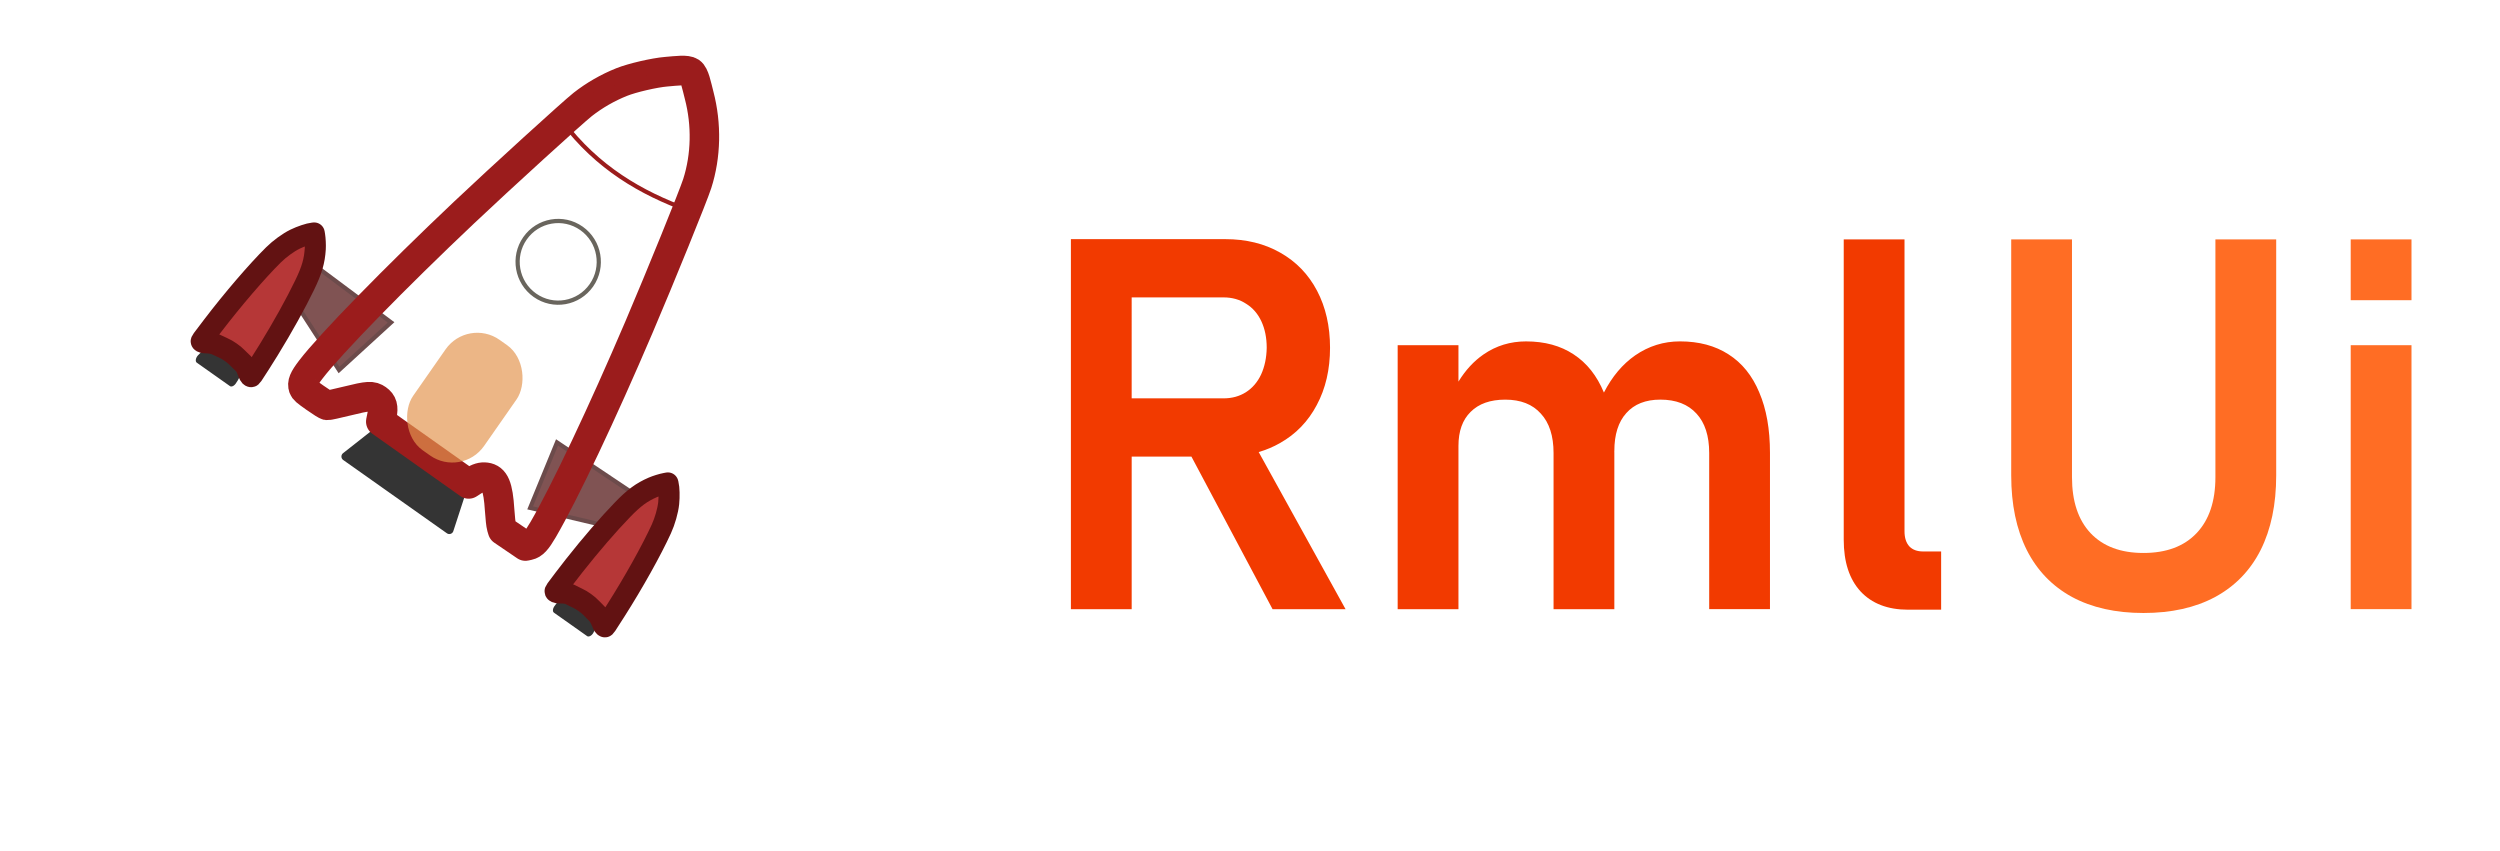 <?xml version="1.0" encoding="UTF-8" standalone="no"?>
<!-- Created with Inkscape (http://www.inkscape.org/) -->

<svg
   width="470mm"
   height="160mm"
   viewBox="0 0 470 160"
   version="1.1"
   id="svg8"
   inkscape:version="1.2.1 (9c6d41e410, 2022-07-14)"
   sodipodi:docname="apui.svg"
   inkscape:export-filename="apui.png"
   inkscape:export-xdpi="22.224998"
   inkscape:export-ydpi="22.224998"
   xml:space="preserve"
   xmlns:inkscape="http://www.inkscape.org/namespaces/inkscape"
   xmlns:sodipodi="http://sodipodi.sourceforge.net/DTD/sodipodi-0.dtd"
   xmlns:xlink="http://www.w3.org/1999/xlink"
   xmlns="http://www.w3.org/2000/svg"
   xmlns:svg="http://www.w3.org/2000/svg"
   xmlns:rdf="http://www.w3.org/1999/02/22-rdf-syntax-ns#"
   xmlns:cc="http://creativecommons.org/ns#"
   xmlns:dc="http://purl.org/dc/elements/1.1/"><defs
     id="defs2"><linearGradient
       inkscape:collect="always"
       id="linearGradient9060"><stop
         style="stop-color:#8c8c8c;stop-opacity:0.208;"
         offset="0.172"
         id="stop9056" /><stop
         style="stop-color:#898989;stop-opacity:0;"
         offset="1"
         id="stop9058" /></linearGradient><linearGradient
       inkscape:collect="always"
       id="linearGradient1282"><stop
         style="stop-color:#5a7fb9;stop-opacity:1;"
         offset="0"
         id="stop1278" /><stop
         style="stop-color:#5a7fb9;stop-opacity:0.646"
         offset="1"
         id="stop1280" /></linearGradient><linearGradient
       inkscape:collect="always"
       id="linearGradient1013"><stop
         style="stop-color:#ff1f00;stop-opacity:1;"
         offset="0"
         id="stop1009" /><stop
         style="stop-color:#ff1f00;stop-opacity:0.768"
         offset="1"
         id="stop1011" /></linearGradient><linearGradient
       inkscape:collect="always"
       id="linearGradient987"><stop
         style="stop-color:#ffdf79;stop-opacity:1;"
         offset="0"
         id="stop983" /><stop
         style="stop-color:#ffdf79;stop-opacity:0.545"
         offset="1"
         id="stop985" /></linearGradient><linearGradient
       inkscape:collect="always"
       id="linearGradient971"><stop
         style="stop-color:#f23a00;stop-opacity:1"
         offset="0"
         id="stop967" /><stop
         style="stop-color:#ff551f;stop-opacity:0.758"
         offset="1"
         id="stop969" /></linearGradient><linearGradient
       inkscape:collect="always"
       id="linearGradient963"><stop
         style="stop-color:#ff8f0a;stop-opacity:1"
         offset="0"
         id="stop959" /><stop
         style="stop-color:#ffd471;stop-opacity:1"
         offset="1"
         id="stop961" /></linearGradient><linearGradient
       inkscape:collect="always"
       xlink:href="#linearGradient1013"
       id="linearGradient1744"
       gradientUnits="userSpaceOnUse"
       x1="99.219"
       y1="276.589"
       x2="104.321"
       y2="188.71" /><linearGradient
       inkscape:collect="always"
       xlink:href="#linearGradient987"
       id="linearGradient1748"
       gradientUnits="userSpaceOnUse"
       x1="102.243"
       y1="203.829"
       x2="115.661"
       y2="260.714" /><linearGradient
       inkscape:collect="always"
       xlink:href="#linearGradient963"
       id="linearGradient1750"
       gradientUnits="userSpaceOnUse"
       gradientTransform="translate(-219.177,-20.033)"
       x1="93.709"
       y1="117.054"
       x2="145.96"
       y2="198.182" /><linearGradient
       inkscape:collect="always"
       xlink:href="#linearGradient971"
       id="linearGradient1752"
       gradientUnits="userSpaceOnUse"
       gradientTransform="translate(-219.226,-20.695)"
       x1="101.83"
       y1="91.336"
       x2="109.046"
       y2="101.492" /><linearGradient
       inkscape:collect="always"
       xlink:href="#linearGradient1282"
       id="linearGradient1754"
       gradientUnits="userSpaceOnUse"
       gradientTransform="matrix(1.027,0,0,0.949,-178.307,5.901)"
       x1="56.161"
       y1="104.394"
       x2="67.737"
       y2="125.373" /><radialGradient
       inkscape:collect="always"
       xlink:href="#linearGradient9060"
       id="radialGradient7757-3-1"
       gradientUnits="userSpaceOnUse"
       gradientTransform="matrix(1.157,0,0,0.143,144.082,170.366)"
       cx="98.652"
       cy="190.033"
       fx="98.652"
       fy="190.033"
       r="69.17" /><linearGradient
       inkscape:collect="always"
       xlink:href="#linearGradient987"
       id="linearGradient36224"
       gradientUnits="userSpaceOnUse"
       x1="102.243"
       y1="203.829"
       x2="115.661"
       y2="260.714"
       gradientTransform="matrix(0.997,0.044,-0.122,0.997,24.872,-3.332)" /><linearGradient
       inkscape:collect="always"
       xlink:href="#linearGradient1013"
       id="linearGradient36226"
       gradientUnits="userSpaceOnUse"
       x1="99.219"
       y1="276.589"
       x2="104.321"
       y2="188.71"
       gradientTransform="matrix(0.997,0.044,-0.122,0.997,24.872,-3.332)" /><linearGradient
       inkscape:collect="always"
       xlink:href="#linearGradient987"
       id="linearGradient36228"
       gradientUnits="userSpaceOnUse"
       x1="102.243"
       y1="203.829"
       x2="115.661"
       y2="260.714"
       gradientTransform="matrix(0.998,0.033,-0.091,0.998,17.862,-1.181)" /><linearGradient
       inkscape:collect="always"
       xlink:href="#linearGradient1013"
       id="linearGradient36230"
       gradientUnits="userSpaceOnUse"
       x1="99.219"
       y1="276.589"
       x2="104.321"
       y2="188.71"
       gradientTransform="matrix(0.998,0.033,-0.091,0.998,17.862,-1.181)" /></defs><sodipodi:namedview
     id="base"
     pagecolor="#ffffff"
     bordercolor="#666666"
     borderopacity="1.0"
     inkscape:pageopacity="0"
     inkscape:pageshadow="2"
     inkscape:zoom="0.49497475"
     inkscape:cx="624.27427"
     inkscape:cy="258.59905"
     inkscape:document-units="mm"
     inkscape:current-layer="layer4"
     showgrid="false"
     inkscape:snap-global="false"
     inkscape:window-width="2560"
     inkscape:window-height="1377"
     inkscape:window-x="-8"
     inkscape:window-y="-8"
     inkscape:window-maximized="1"
     fit-margin-top="0"
     fit-margin-left="0"
     fit-margin-right="0"
     fit-margin-bottom="0"
     inkscape:showpageshadow="false"
     inkscape:pagecheckerboard="true"
     inkscape:deskcolor="#d1d1d1"
     showborder="true"
     shape-rendering="crispEdges" /><g
     inkscape:groupmode="layer"
     id="layer4"
     inkscape:label="APUI simplified"><g
       id="g1716-8"
       style="display:inline"
       transform="translate(-160.854,-12.093)"><g
         transform="matrix(-0.359,0,0,0.594,-26.668,63.059)"
         id="g1063-6-1"
         style="display:inline;opacity:1;stroke-width:3.316"><path
           style="font-variation-settings:normal;opacity:1;vector-effect:none;fill:url(#linearGradient36226);fill-opacity:1;stroke:none;stroke-width:2.166;stroke-linecap:butt;stroke-linejoin:miter;stroke-miterlimit:4;stroke-dasharray:none;stroke-dashoffset:0;stroke-opacity:1;-inkscape-stroke:none;stop-color:#000000;stop-opacity:1"
           d="m 95.457,187.39 c -2.89,10.457 -8.768,20.363 -9.438,31.214 -2.198,7.956 -9.471,14.193 -10.055,22.582 -2.182,8.57 -6.752,17.524 -4.174,26.176 3.899,3.565 9.977,1.68 14.556,-0.368 3.821,-2.957 10.985,-4.013 12.812,1.076 2.86,4.427 9.836,0.574 10.665,-3.887 4.83,-3.604 8.184,3.504 12.891,2.689 4.817,-1.213 6.523,-7.53 4.597,-11.351 -3.496,-18.561 -9.003,-36.697 -9.882,-55.854 -0.444,-3.31 0.174,-7.44 -2.91,-9.494 -4.553,-3.639 -10.974,-1.923 -16.477,-2.368 -0.873,-0.081 -1.739,-0.212 -2.583,-0.413 z"
           id="path894-7-4"
           inkscape:connector-curvature="0" /><path
           style="font-variation-settings:normal;opacity:1;vector-effect:none;fill:url(#linearGradient36224);fill-opacity:1;stroke:none;stroke-width:0.573px;stroke-linecap:butt;stroke-linejoin:miter;stroke-miterlimit:4;stroke-dasharray:none;stroke-dashoffset:0;stroke-opacity:1;-inkscape-stroke:none;stop-color:#000000;stop-opacity:1"
           d="m 98.836,183.868 c 2.65,6.08 0.22,13.166 -2.507,19.194 -3.385,11.582 -2.977,23.992 -8.867,34.989 -0.699,3.936 -0.588,8.512 2.367,11.279 6.294,3.273 14.027,1.689 20.951,0.2 2.966,-0.921 7.336,-1.268 8.26,-4.914 0.867,-3.442 -1.341,-6.371 -3.263,-8.778 -6.725,-11.642 -6.555,-25.946 -6.454,-39.42 -0.013,-4.052 -0.345,-8.238 -2.299,-11.734"
           id="path933-0-7"
           inkscape:connector-curvature="0" /><path
           style="font-variation-settings:normal;opacity:1;vector-effect:none;fill:#343434;fill-opacity:1;stroke:#343434;stroke-width:4.332;stroke-linecap:butt;stroke-linejoin:round;stroke-miterlimit:4;stroke-dasharray:none;stroke-dashoffset:0;stroke-opacity:1;-inkscape-stroke:none;stop-color:#000000;stop-opacity:1"
           d="m 92.941,188.221 c -0.829,2.701 -1.658,5.401 -2.487,8.102 8.939,0 17.878,0 26.817,0 0.196,-6.839 -8.34,-10.858 -14.069,-8.102 -3.42,0 -6.84,0 -10.26,0 z"
           id="path957-6-8"
           inkscape:connector-curvature="0" /></g><g
         transform="matrix(0.359,0,0,0.594,-204.526,63.529)"
         id="g1063-6-3"
         style="opacity:1;stroke-width:3.316"><path
           style="font-variation-settings:normal;opacity:1;fill:url(#linearGradient36230);fill-opacity:1;stroke:none;stroke-width:2.166;stroke-linecap:butt;stroke-linejoin:miter;stroke-miterlimit:4;stroke-dasharray:none;stroke-dashoffset:0;stroke-opacity:1;stop-color:#000000;stop-opacity:1"
           d="m 94.242,188.724 c -2.571,10.488 -8.146,20.457 -8.486,31.314 -1.955,7.979 -9.037,14.296 -9.366,22.69 -1.92,8.593 -6.217,17.596 -3.376,26.218 4.007,3.521 10.026,1.569 14.542,-0.53 3.731,-2.999 10.861,-4.135 12.842,0.933 2.994,4.394 9.852,0.464 10.545,-4.005 4.719,-3.657 8.289,3.412 12.971,2.545 4.78,-1.266 6.293,-7.602 4.25,-11.4 -4.06,-18.519 -10.118,-36.59 -11.581,-55.735 -0.545,-3.305 -0.052,-7.441 -3.199,-9.46 -4.663,-3.587 -11.03,-1.8 -16.547,-2.185 -0.875,-0.072 -1.745,-0.192 -2.596,-0.384 z"
           id="path894-7-7"
           inkscape:connector-curvature="0" /><path
           style="font-variation-settings:normal;opacity:1;fill:url(#linearGradient36228);fill-opacity:1;stroke:none;stroke-width:0.573px;stroke-linecap:butt;stroke-linejoin:miter;stroke-miterlimit:4;stroke-dasharray:none;stroke-dashoffset:0;stroke-opacity:1;stop-color:#000000;stop-opacity:1"
           d="m 97.514,185.165 c 2.835,6.05 0.621,13.162 -1.923,19.219 -3.032,11.618 -2.246,24.022 -7.8,35.082 -0.579,3.944 -0.329,8.517 2.71,11.251 6.392,3.203 14.076,1.533 20.954,-0.033 2.938,-0.954 7.296,-1.349 8.108,-5.005 0.763,-3.451 -1.535,-6.355 -3.53,-8.74 -7.079,-11.565 -7.344,-25.868 -7.654,-39.341 -0.136,-4.052 -0.596,-8.232 -2.656,-11.706"
           id="path933-0-33"
           inkscape:connector-curvature="0" /><path
           style="font-variation-settings:normal;opacity:1;vector-effect:none;fill:#343434;fill-opacity:1;stroke:#343434;stroke-width:4.332;stroke-linecap:butt;stroke-linejoin:round;stroke-miterlimit:4;stroke-dasharray:none;stroke-dashoffset:0;stroke-opacity:1;-inkscape-stroke:none;stop-color:#000000;stop-opacity:1"
           d="m 92.941,188.221 c -0.829,2.701 -1.658,5.401 -2.487,8.102 8.939,0 17.878,0 26.817,0 0.196,-6.839 -8.34,-10.858 -14.069,-8.102 -3.42,0 -6.84,0 -10.26,0 z"
           id="path957-6-9"
           inkscape:connector-curvature="0" /></g><path
         style="font-variation-settings:normal;opacity:1;vector-effect:none;fill:#805353;fill-opacity:1;stroke:#6c4b4b;stroke-width:1;stroke-linecap:butt;stroke-linejoin:miter;stroke-miterlimit:4;stroke-dasharray:none;stroke-dashoffset:0;stroke-opacity:1;-inkscape-stroke:none;stop-color:#000000;stop-opacity:1"
         d="m -69.839,147.12 -21.404,0.552 3.653,16.3 18.798,-7.531 z"
         id="path838-1-1"
         inkscape:connector-curvature="0" /><path
         style="opacity:1;vector-effect:none;fill:#b63737;fill-opacity:1;stroke:#621212;stroke-width:5;stroke-linecap:round;stroke-linejoin:round;stroke-miterlimit:4;stroke-dasharray:none;stroke-dashoffset:0;stroke-opacity:1;paint-order:stroke fill markers"
         d="m -56.973,176.741 c 0.136,-0.043 0.137,0.017 -0.06,-4.588 -0.334,-7.83 -1.211,-16.557 -2.21,-22.006 -0.37,-2.018 -1.196,-4.411 -2.063,-5.976 -0.75,-1.355 -1.986,-3.02 -2.682,-3.617 l -0.212,-0.182 -0.389,0.393 c -0.575,0.582 -1.49,1.759 -1.95,2.508 -1.513,2.466 -2.233,4.59 -2.847,8.393 -0.789,4.885 -1.429,11.079 -1.804,17.457 -0.119,2.013 -0.3,6.254 -0.301,7.037 -8e-4,0.503 0.009,0.539 0.164,0.586 0.24,0.073 0.584,-0.096 1.584,-0.778 1.302,-0.888 2.163,-0.724 3.698,-1.038 0.987,-0.202 2.897,-0.184 3.909,0.037 1.479,0.323 2.255,0.151 4.042,1.333 0.6,0.397 0.894,0.511 1.124,0.438 z"
         id="path836-4-5"
         inkscape:connector-curvature="0"
         sodipodi:nodetypes="cssccccssscccccccc" /><path
         style="font-variation-settings:normal;opacity:1;vector-effect:none;fill:#805353;fill-opacity:1;stroke:#6c4b4b;stroke-width:1;stroke-linecap:butt;stroke-linejoin:miter;stroke-miterlimit:4;stroke-dasharray:none;stroke-dashoffset:0;stroke-opacity:1;-inkscape-stroke:none;stop-color:#000000;stop-opacity:1"
         d="m -161.168,146.585 21.404,0.552 -3.654,16.3 -18.798,-7.531 z"
         id="path838-5"
         inkscape:connector-curvature="0" /><g
         transform="translate(-219.226,-20.033)"
         id="g1063-0"><path
           style="font-variation-settings:normal;opacity:1;vector-effect:none;fill:url(#linearGradient1744);fill-opacity:1;stroke:none;stroke-width:1;stroke-linecap:butt;stroke-linejoin:miter;stroke-miterlimit:4;stroke-dasharray:none;stroke-dashoffset:0;stroke-opacity:1;-inkscape-stroke:none;stop-color:#000000;stop-opacity:1"
           d="m 93.6,187.07 c 0.238,5.301 -3.557,9.925 -2.917,15.275 -0.717,19.434 -11.771,36.838 -12.152,56.313 8.91e-4,4.069 0.819,8.395 3.559,11.554 4.63,1.74 4.509,-6.752 9.322,-5.983 5.14,-0.152 8.669,4.36 13.179,6.051 4.508,1.223 8.151,-2.204 11.542,-4.553 3.376,-2.122 7.945,-3.348 11.605,-1.195 2.999,3.863 7.057,-1.314 6.955,-4.641 0.385,-4.907 -2.35,-9.282 -3.591,-13.891 -5.941,-17.398 -12.509,-34.776 -15.048,-53.082 -1.547,-4.945 -7.45,-6.439 -12.067,-6.011 -3.46,0.107 -6.935,0.662 -10.389,0.161 z"
           id="path894-8"
           inkscape:connector-curvature="0" /><path
           style="font-variation-settings:normal;opacity:1;vector-effect:none;fill:url(#linearGradient1748);fill-opacity:1;stroke:none;stroke-width:0.265px;stroke-linecap:butt;stroke-linejoin:miter;stroke-miterlimit:4;stroke-dasharray:none;stroke-dashoffset:0;stroke-opacity:1;-inkscape-stroke:none;stop-color:#000000;stop-opacity:1"
           d="m 96.541,183.407 c 2.902,3.406 2.886,8.419 1.335,12.418 -2.17,16.531 -5.136,38.783 -5.305,55.515 1.121,2.989 6.428,5.205 7.566,2.7 6.67,-14.677 15.713,-1.721 23.927,0.141 3.477,0.788 0.762,-5.591 -0.452,-7.832 -3.429,-7.291 -7.383,-20.422 -10.312,-27.931 -2.842,-7.385 -4.438,-15.226 -4.649,-23.139 -0.271,-3.729 -0.654,-7.776 -2.976,-10.847 -0.261,-0.232 -0.554,-0.429 -0.871,-0.574"
           id="path933-2"
           inkscape:connector-curvature="0"
           sodipodi:nodetypes="cccssccccc" /><path
           sodipodi:nodetypes="ccccc"
           inkscape:connector-curvature="0"
           id="path957-5"
           d="m 91.611,190.105 -2.79,9.171 h 30.084 l -2.79,-9.171 z"
           style="opacity:1;fill:#343434;fill-opacity:1;stroke:#343434;stroke-width:2;stroke-linecap:butt;stroke-linejoin:round;stroke-miterlimit:4;stroke-dasharray:none;stroke-opacity:1" /></g><path
         style="font-variation-settings:normal;opacity:1;fill:url(#linearGradient1750);fill-opacity:1;stroke:#9b1c1c;stroke-width:7;stroke-linecap:round;stroke-linejoin:round;stroke-miterlimit:4;stroke-dasharray:none;stroke-dashoffset:0;stroke-opacity:1;paint-order:stroke fill markers;stop-color:#000000;stop-opacity:1"
         d="m -147.948,171.709 c -0.898,-0.618 -1.136,-1.674 -1.013,-4.51 0.323,-7.481 3.936,-29.286 8.506,-51.338 2.356,-11.367 7.522,-34.161 8.377,-36.96 1.027,-3.362 2.568,-6.641 4.529,-9.638 1.473,-2.251 5.091,-6.28 7.267,-8.092 1.929,-1.606 3.655,-3.224 4.797,-3.248 1.142,-0.024 2.965,1.781 4.791,3.324 5.443,4.599 9.556,10.734 11.591,17.287 0.902,2.905 5.494,23.016 8.153,35.708 4.507,21.509 7.996,42.116 8.829,52.148 0.247,2.978 0.077,4.187 -0.712,5.039 l -0.507,0.548 -3.276,0.059 -3.276,0.059 -0.673,-0.526 c -0.37,-0.289 -1.569,-1.645 -2.664,-3.013 -3.479,-4.345 -5.209,-5.428 -7.1,-4.441 -0.888,0.464 -1.478,1.203 -2.014,2.524 l -0.441,1.087 -12.767,-0.013 -12.767,-0.013 -0.587,-1.349 c -0.8,-1.84 -1.613,-2.5 -3.076,-2.496 -1.551,0.004 -2.248,0.554 -5.639,4.444 -1.613,1.851 -3.098,3.457 -3.299,3.569 -0.222,0.124 -1.571,0.204 -3.436,0.204 -2.727,-5.3e-4 -3.128,-0.041 -3.595,-0.362 z"
         id="path859-6"
         inkscape:connector-curvature="0"
         sodipodi:nodetypes="csscsszsssccccccccccccccccccc" /><path
         style="opacity:1;vector-effect:none;fill:#b63737;fill-opacity:1;stroke:#621212;stroke-width:5;stroke-linecap:round;stroke-linejoin:round;stroke-miterlimit:4;stroke-dasharray:none;stroke-dashoffset:0;stroke-opacity:1;paint-order:stroke fill markers"
         d="m -174.034,176.741 c -0.136,-0.043 -0.137,0.017 0.06,-4.588 0.334,-7.83 1.211,-16.557 2.21,-22.006 0.37,-2.018 1.196,-4.411 2.063,-5.976 0.75,-1.355 1.986,-3.02 2.682,-3.617 l 0.212,-0.182 0.389,0.393 c 0.575,0.582 1.49,1.759 1.95,2.508 1.513,2.466 2.233,4.59 2.847,8.393 0.789,4.885 1.429,11.079 1.804,17.457 0.119,2.013 0.3,6.254 0.301,7.037 8e-4,0.503 -0.009,0.539 -0.164,0.586 -0.24,0.073 -0.584,-0.096 -1.584,-0.778 -1.302,-0.888 -2.163,-0.724 -3.698,-1.038 -0.987,-0.202 -2.897,-0.184 -3.909,0.037 -1.479,0.323 -2.255,0.151 -4.042,1.333 -0.6,0.397 -0.894,0.511 -1.124,0.438 z"
         id="path836-8"
         inkscape:connector-curvature="0"
         sodipodi:nodetypes="cssccccssscccccccc" /><path
         style="font-variation-settings:normal;opacity:1;vector-effect:none;fill:url(#linearGradient1752);fill-opacity:1;stroke:#9b1c1c;stroke-width:1;stroke-linecap:round;stroke-linejoin:round;stroke-miterlimit:4;stroke-dasharray:none;stroke-dashoffset:0;stroke-opacity:1;-inkscape-stroke:none;paint-order:markers fill stroke;stop-color:#000000;stop-opacity:1"
         d="m -115.503,57.26 c -1.142,0.024 -2.869,1.641 -4.798,3.247 -2.176,1.812 -5.794,5.841 -7.267,8.092 -1.962,2.998 -3.503,6.276 -4.529,9.638 -0.245,0.803 -0.866,3.355 -1.653,6.708 13.143,4.191 25.006,3.08 36.394,0 -0.825,-3.492 -1.485,-6.171 -1.766,-7.075 -2.034,-6.553 -6.148,-12.688 -11.591,-17.287 -1.826,-1.543 -3.648,-3.348 -4.79,-3.324 z"
         id="path859-4-7"
         inkscape:connector-curvature="0"
         sodipodi:nodetypes="scscccccs" /><circle
         style="font-variation-settings:normal;opacity:1;vector-effect:none;fill:url(#linearGradient1754);fill-opacity:1;stroke:#69655d;stroke-width:1;stroke-linecap:round;stroke-linejoin:round;stroke-miterlimit:4;stroke-dasharray:none;stroke-dashoffset:0;stroke-opacity:1;-inkscape-stroke:none;paint-order:markers fill stroke;stop-color:#000000;stop-opacity:1"
         id="path1394-5"
         cx="-115.503"
         cy="112.634"
         r="9.638" /><rect
         style="display:inline;fill:#e3954f;fill-opacity:0.687;stroke:none;stroke-width:22.388;stroke-miterlimit:4;stroke-dasharray:none;stroke-opacity:1"
         id="rect6073"
         width="20.58"
         height="31.816"
         x="-125.518"
         y="135.7"
         ry="9.213"
         rx="9.213" /></g><use
       x="0"
       y="0"
       xlink:href="#g1716-8"
       id="use1718-1"
       transform="matrix(0.648,0.458,-0.455,0.652,329.767,110.242)"
       width="100%"
       height="100%"
       style="display:inline;stroke-width:1.26" /><g
       id="g7649-3-7"
       transform="matrix(3.405,0,0,3.405,-465.661,-505.823)"
       style="display:inline;stroke:none;stroke-width:1.468;stroke-dasharray:none;stroke-opacity:1;paint-order:stroke fill markers"
       inkscape:label="text colored"><ellipse
         style="display:none;fill:url(#radialGradient7757-3-1);fill-opacity:1;stroke:none;stroke-width:1.468;stroke-linecap:round;stroke-linejoin:round;stroke-miterlimit:4;stroke-dasharray:none;stroke-dashoffset:0;stroke-opacity:1;paint-order:stroke fill markers"
         id="ellipse7637-1-7"
         cx="258.179"
         cy="197.5"
         rx="79.999"
         ry="9.876" /><g
         aria-label="Rml"
         id="text7647-05-9"
         style="font-weight:600;font-size:46.38px;line-height:1.25;font-family:Bahnschrift;-inkscape-font-specification:'Bahnschrift Semi-Bold';letter-spacing:0px;word-spacing:0px;display:inline;fill:#f23a00;fill-opacity:1;stroke:none;stroke-width:2.369;stroke-linecap:round;stroke-linejoin:round;stroke-dasharray:none;stroke-opacity:1;paint-order:stroke fill markers"
         transform="matrix(0.62,0,0,0.62,73.144,64.548)"><path
           id="path26928-6"
           style="letter-spacing:2.518px;fill:#f23a00;fill-opacity:1;stroke:none;stroke-width:2.369;stroke-linecap:round;stroke-linejoin:round;stroke-dasharray:none;stroke-opacity:1;paint-order:stroke fill markers"
           d="m 197.97,156.789 v 32.951 h 5.413 v -13.588 h 5.32 l 7.226,13.588 h 6.5 l -7.735,-13.991 c 0.669,-0.195 1.3,-0.461 1.892,-0.798 1.419,-0.8 2.513,-1.932 3.283,-3.397 0.785,-1.464 1.178,-3.163 1.178,-5.096 0,-1.917 -0.385,-3.608 -1.155,-5.073 -0.77,-1.464 -1.864,-2.597 -3.283,-3.397 -1.404,-0.8 -3.035,-1.2 -4.892,-1.2 h -8.334 -3.17 z m 68.823,0.023 v 26.746 c 0,1.978 0.499,3.51 1.495,4.598 1.012,1.087 2.423,1.631 4.235,1.631 h 2.944 v -5.186 h -1.608 c -0.528,0 -0.936,-0.151 -1.223,-0.453 -0.287,-0.317 -0.43,-0.762 -0.43,-1.336 v -25.999 z m -63.411,5.164 h 8.176 c 0.77,0 1.442,0.189 2.015,0.566 0.589,0.362 1.042,0.883 1.359,1.563 0.317,0.679 0.476,1.464 0.476,2.355 -0.015,0.891 -0.181,1.684 -0.498,2.378 -0.317,0.679 -0.77,1.208 -1.359,1.585 -0.574,0.362 -1.238,0.544 -1.993,0.544 h -8.176 z m 35.125,3.918 c -1.404,0 -2.665,0.385 -3.782,1.155 -0.87,0.596 -1.617,1.408 -2.242,2.427 v -3.242 h -5.413 v 23.507 h 5.413 v -14.539 c 0,-1.313 0.362,-2.325 1.087,-3.034 0.725,-0.725 1.751,-1.087 3.08,-1.087 1.374,0 2.431,0.415 3.17,1.245 0.755,0.815 1.132,1.986 1.132,3.51 v 13.905 h 5.413 v -13.928 c 0,-0.059 -0.003,-0.115 -0.003,-0.174 l 0.003,0.015 c 0,-1.464 0.355,-2.589 1.064,-3.374 0.71,-0.8 1.721,-1.2 3.035,-1.2 1.389,0 2.461,0.415 3.216,1.245 0.755,0.815 1.132,1.986 1.132,3.51 v 13.905 h 5.412 v -13.928 c 0,-2.099 -0.317,-3.888 -0.951,-5.367 -0.619,-1.495 -1.532,-2.627 -2.74,-3.397 -1.193,-0.77 -2.635,-1.155 -4.326,-1.155 -1.449,0 -2.778,0.415 -3.986,1.246 -1.133,0.789 -2.059,1.895 -2.784,3.311 -6.1e-4,-0.001 -0.001,-0.003 -0.002,-0.004 -0.619,-1.495 -1.517,-2.627 -2.695,-3.397 -1.163,-0.77 -2.574,-1.155 -4.235,-1.155 z" /></g><g
         aria-label="Ui"
         id="text8211-7"
         style="font-weight:600;font-size:46.38px;line-height:1.25;font-family:Bahnschrift;-inkscape-font-specification:'Bahnschrift Semi-Bold';letter-spacing:0px;word-spacing:0px;fill:#ff6d24;stroke:none;stroke-width:2.369;stroke-linecap:round;stroke-linejoin:round;stroke-dasharray:none;stroke-opacity:1;paint-order:stroke fill markers"
         transform="matrix(0.62,0,0,0.62,73.144,64.548)"><path
           id="path26933-4"
           d="m 281.708,156.812 v 21.016 c 0,2.582 0.46,4.794 1.381,6.636 0.921,1.827 2.265,3.223 4.031,4.19 1.766,0.951 3.888,1.427 6.364,1.427 2.491,0 4.62,-0.475 6.386,-1.427 1.782,-0.966 3.133,-2.363 4.054,-4.19 0.921,-1.842 1.381,-4.054 1.381,-6.636 v -21.016 h -5.413 v 21.175 c 0,2.144 -0.559,3.805 -1.676,4.982 -1.117,1.178 -2.695,1.766 -4.733,1.766 -2.023,0 -3.593,-0.588 -4.71,-1.766 -1.102,-1.178 -1.653,-2.838 -1.653,-4.982 v -21.175 z m 30.233,0 v 5.413 h 5.413 v -5.413 z m 0,9.421 v 23.507 h 5.413 v -23.507 z"
           style="stroke:none;stroke-width:2.369;stroke-linecap:round;stroke-linejoin:round;stroke-dasharray:none;stroke-opacity:1;paint-order:stroke fill markers" /></g></g></g></svg>
